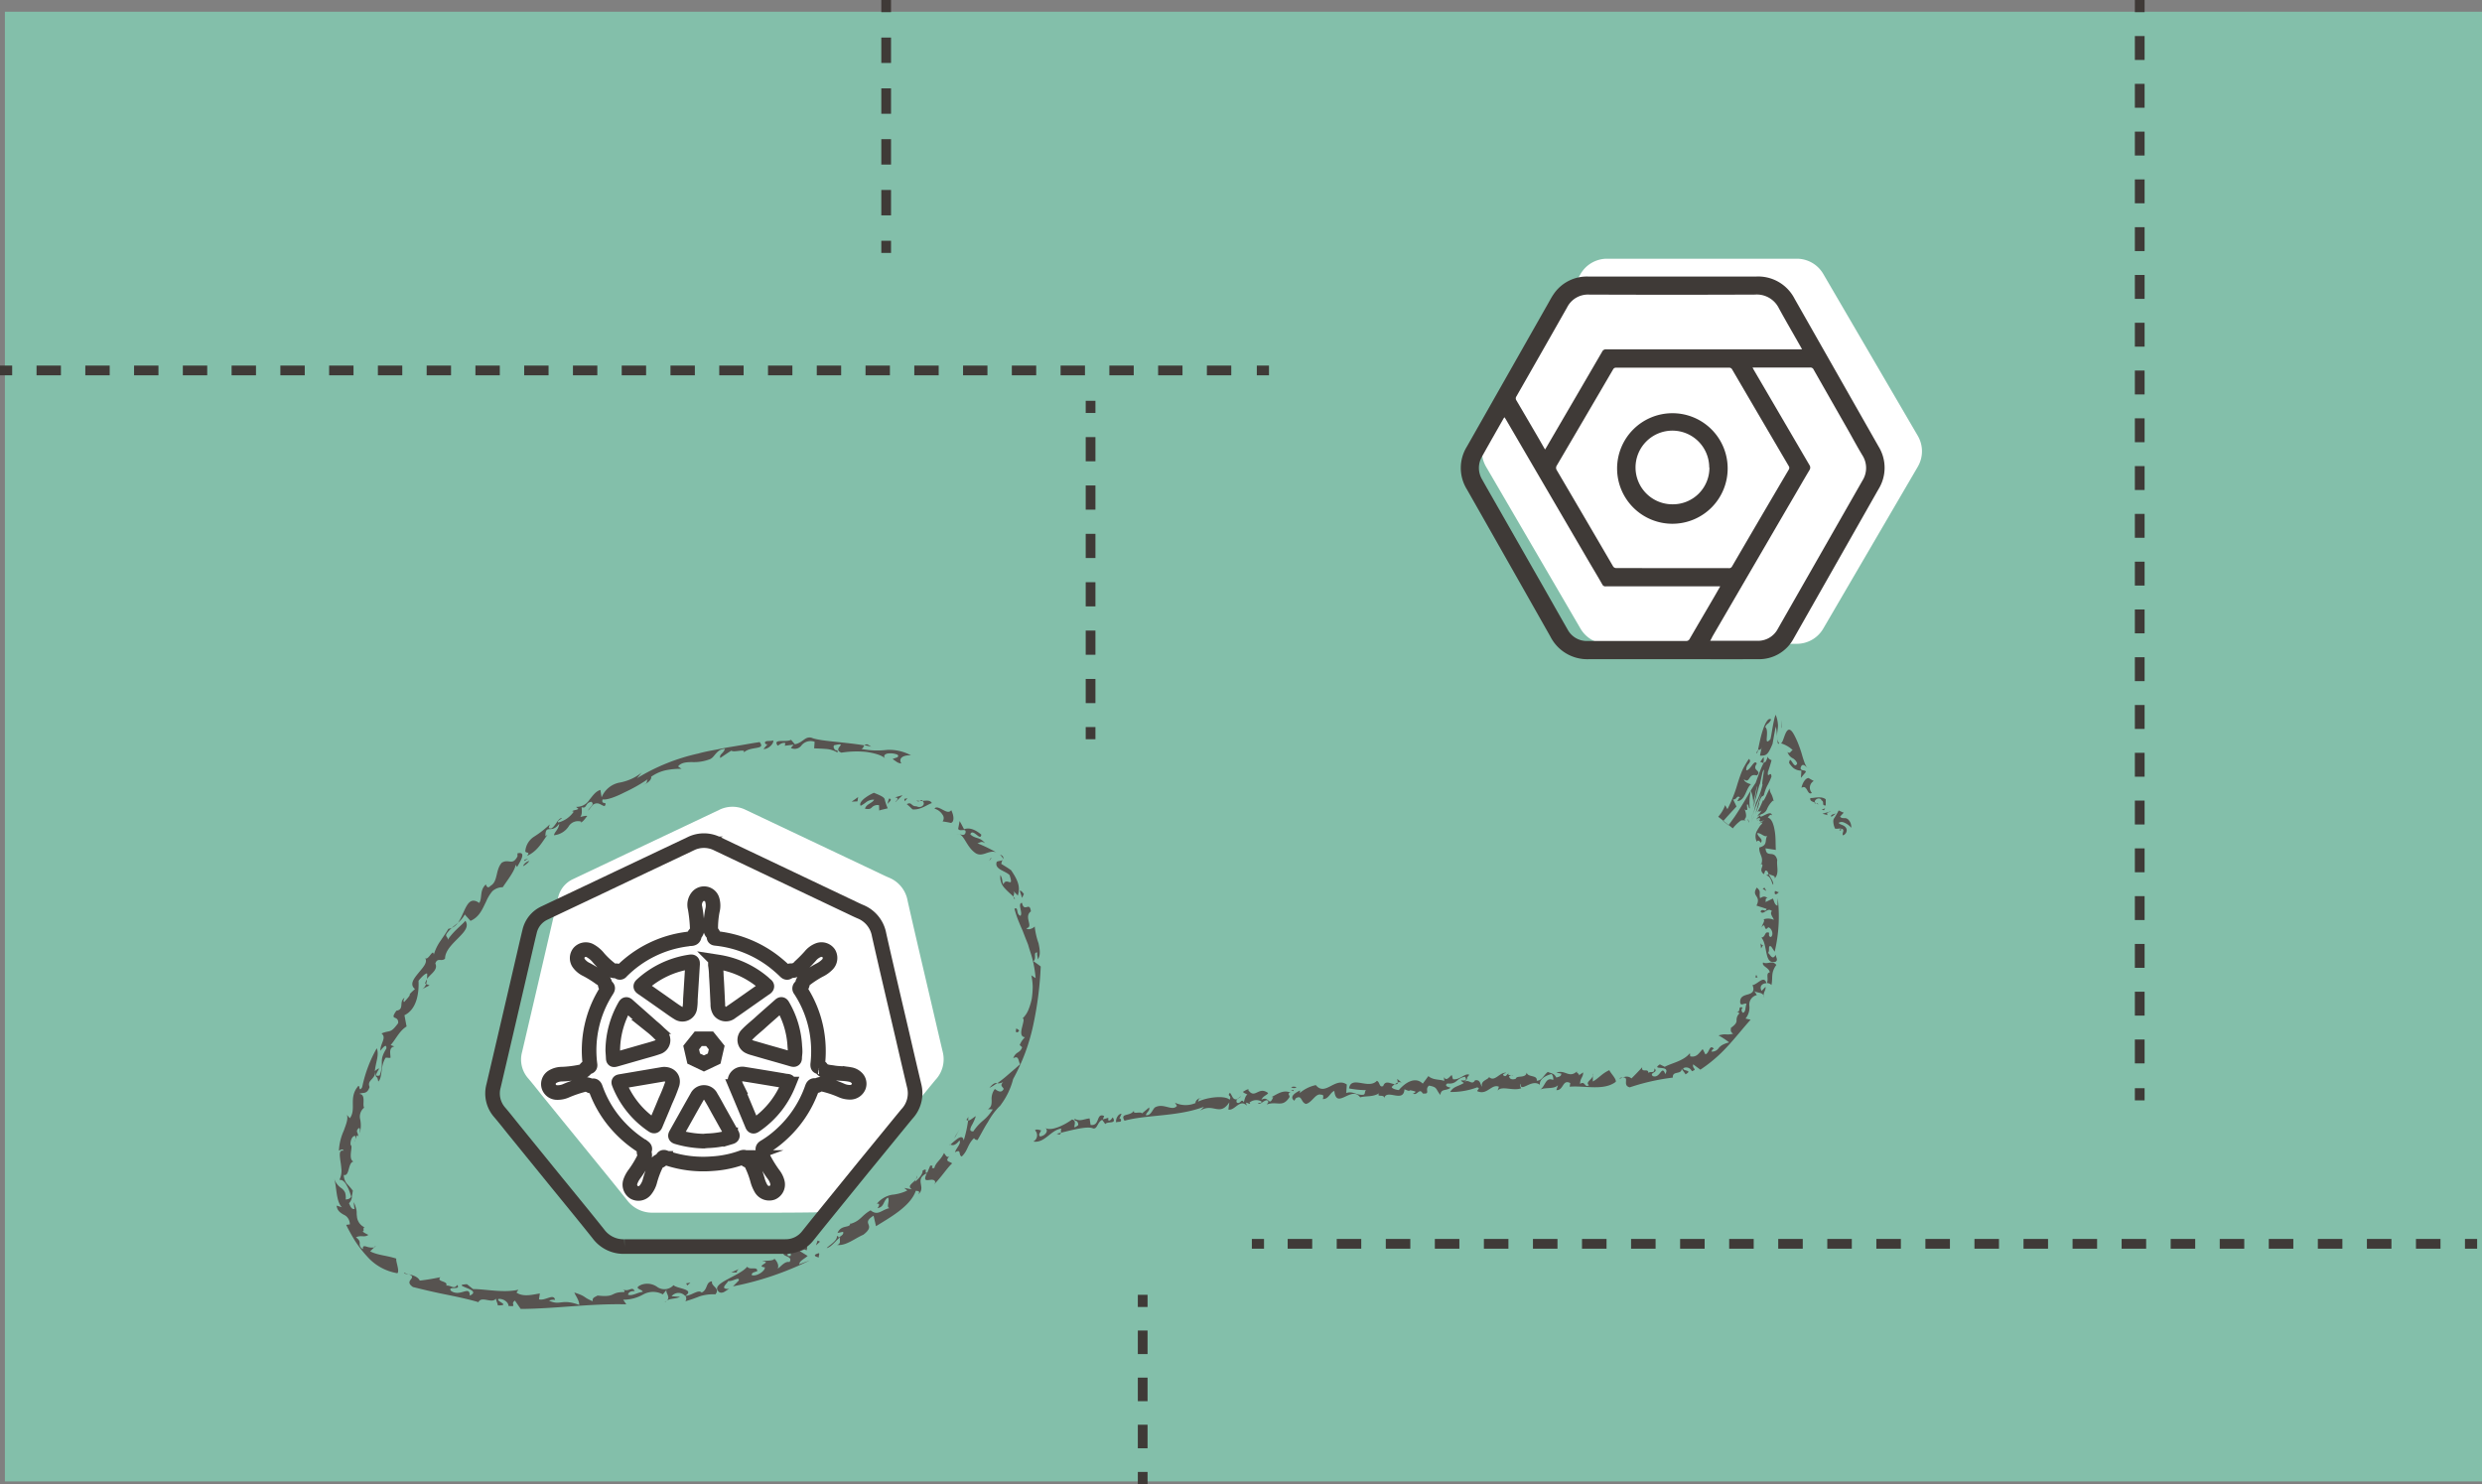 <svg xmlns="http://www.w3.org/2000/svg" viewBox="0 0 510 305"><rect x="0" y="0" width="510" height="305" fill="#808080" stroke="none"/><defs><style>.cls-1{fill:#86fed4;opacity:0.5;}.cls-11,.cls-2,.cls-3,.cls-4,.cls-5,.cls-6,.cls-7,.cls-8{fill:none;stroke:#3f3a37;stroke-miterlimit:10;}.cls-2,.cls-3,.cls-4,.cls-5,.cls-6,.cls-7,.cls-8{stroke-width:2px;}.cls-3{stroke-dasharray:5.01 5.01;}.cls-4{stroke-dasharray:4.97 4.97;}.cls-5{stroke-dasharray:4.91 4.91;}.cls-6{stroke-dasharray:5.22 5.22;}.cls-7{stroke-dasharray:4.84 4.84;}.cls-8{stroke-dasharray:5.04 5.04;}.cls-9{fill:#fff;}.cls-10{fill:#575350;}.cls-11{stroke-width:3px;}.cls-12{fill:#3f3a37;}</style></defs><title>Asset 12</title><g id="Layer_2" data-name="Layer 2"><g id="Layer_1-2" data-name="Layer 1"><rect class="cls-1" x="1" y="2.41" width="509" height="302.04"/><line class="cls-2" y1="76.13" x2="2.5" y2="76.13"/><line class="cls-3" x1="7.51" y1="76.13" x2="255.74" y2="76.13"/><line class="cls-2" x1="258.25" y1="76.13" x2="260.75" y2="76.13"/><line class="cls-2" x1="224.09" y1="82.37" x2="224.09" y2="84.87"/><line class="cls-4" x1="224.09" y1="89.83" x2="224.09" y2="146.94"/><line class="cls-2" x1="224.09" y1="149.42" x2="224.09" y2="151.92"/><line class="cls-2" x1="439.67" x2="439.67" y2="2.5"/><line class="cls-5" x1="439.67" y1="7.41" x2="439.67" y2="221.18"/><line class="cls-2" x1="439.67" y1="223.64" x2="439.67" y2="226.14"/><line class="cls-2" x1="182.09" x2="182.09" y2="2.5"/><line class="cls-6" x1="182.09" y1="7.72" x2="182.09" y2="46.87"/><line class="cls-2" x1="182.09" y1="49.48" x2="182.09" y2="51.98"/><line class="cls-2" x1="234.8" y1="266.1" x2="234.8" y2="268.6"/><line class="cls-7" x1="234.8" y1="273.44" x2="234.8" y2="300.08"/><line class="cls-2" x1="234.8" y1="302.5" x2="234.8" y2="305"/><line class="cls-2" x1="509" y1="255.62" x2="506.5" y2="255.62"/><line class="cls-8" x1="501.47" y1="255.62" x2="262.25" y2="255.62"/><line class="cls-2" x1="259.73" y1="255.62" x2="257.23" y2="255.62"/><path class="cls-9" d="M150.43,249.22c-5.41,0-10.82,0-16.23,0a6.47,6.47,0,0,1-5.39-2.62c-2.83-3.55-5.71-7.06-8.57-10.58s-5.93-7.29-8.89-10.93c-.92-1.15-1.83-2.31-2.78-3.43a5.85,5.85,0,0,1-1.29-5.47q3.19-13.61,6.34-27.22c.36-1.52.69-3,1.07-4.55a5.48,5.48,0,0,1,3.08-3.76l14.76-7,15.21-7.2a6.12,6.12,0,0,1,5.53,0L179.74,179c1,.46,1.94.95,2.94,1.37a6.29,6.29,0,0,1,3.82,4.77c1.55,6.87,3.17,13.72,4.77,20.58.82,3.51,1.62,7,2.46,10.53a6.19,6.19,0,0,1-1.55,5.72c-3,3.65-6,7.35-9,11l-9.32,11.46-2,2.51a5.76,5.76,0,0,1-4.63,2.22C161.62,249.24,156,249.22,150.43,249.22Z"/><path class="cls-9" d="M149.12,183.56a30.41,30.41,0,0,0-.43-3.89,2.62,2.62,0,0,1,.49-2.33,1.75,1.75,0,0,1,3,.53,4,4,0,0,1,.06,2.34,19.11,19.11,0,0,0-.33,3.69,1.07,1.07,0,0,0,.18.7,1.83,1.83,0,0,1,.49,1.06c0,.22.26.22.44.24a23.54,23.54,0,0,1,11.66,4.6,27.9,27.9,0,0,1,2.54,2.19c.23.23.41.29.67.06a.64.64,0,0,1,.49-.22,2.23,2.23,0,0,0,1.86-.86c.73-.68,1.44-1.37,2.11-2.12A3.86,3.86,0,0,1,174,188.3a1.84,1.84,0,0,1,2.14.67,1.91,1.91,0,0,1-.23,2.22,5.94,5.94,0,0,1-1.71,1.24,20.12,20.12,0,0,0-2.87,1.86,1.28,1.28,0,0,0-.62,1c0,.27-.2.41-.37.55a.39.39,0,0,0-.08.62,22.88,22.88,0,0,1,3.37,8.43,23.28,23.28,0,0,1,.22,6.92c0,.3,0,.44.32.49s.3.06.37.18c.57.89,1.54.86,2.42,1,1.17.21,2.37.14,3.54.37a2.44,2.44,0,0,1,1.27.61,1.7,1.7,0,0,1,.51,1.88,2,2,0,0,1-1.69,1.18,4.6,4.6,0,0,1-1.93-.42,21.5,21.5,0,0,0-3.5-1.18,1.64,1.64,0,0,0-1.3.15.54.54,0,0,1-.44.08c-.44-.13-.58.1-.71.47a23.14,23.14,0,0,1-6.45,9.65,20.23,20.23,0,0,1-3.29,2.45c-.33.2-.5.39-.3.77a.51.51,0,0,1,0,.4,1.88,1.88,0,0,0,.25,1.58,25.84,25.84,0,0,0,1.83,2.91,4.44,4.44,0,0,1,.81,1.59,1.85,1.85,0,0,1-1.08,2.19,2,2,0,0,1-2.28-.86,7.23,7.23,0,0,1-.72-1.78,20.46,20.46,0,0,0-1.21-3.22,1.37,1.37,0,0,0-.86-.79.59.59,0,0,1-.4-.35c-.13-.37-.35-.36-.68-.24a22,22,0,0,1-6.1,1.26,23.26,23.26,0,0,1-9.4-1.22,3.59,3.59,0,0,1-.35-.12c-.24-.11-.42-.07-.52.18a.91.91,0,0,1-.64.55,1.15,1.15,0,0,0-.62.59,18.92,18.92,0,0,0-1.3,3.43,4.82,4.82,0,0,1-1,2.05,1.79,1.79,0,0,1-3-1.83,5.29,5.29,0,0,1,.83-1.53,20.55,20.55,0,0,0,1.91-3.14,1.29,1.29,0,0,0,.12-1.1.73.73,0,0,1,.05-.66c.2-.34,0-.5-.25-.68a23.43,23.43,0,0,1-4.66-3.76,22.69,22.69,0,0,1-5.1-8.22c-.15-.41-.29-.7-.8-.51a.42.42,0,0,1-.36-.07,1.84,1.84,0,0,0-1.6-.12,23.64,23.64,0,0,0-3.2,1.09,4.21,4.21,0,0,1-2.15.42,1.8,1.8,0,0,1-1.58-1.35,1.77,1.77,0,0,1,.75-1.84,3.9,3.9,0,0,1,2.11-.58,23.86,23.86,0,0,0,3.76-.47,1.46,1.46,0,0,0,1-.62.86.86,0,0,1,.6-.38c.26-.06.33-.2.29-.47a22.83,22.83,0,0,1,3.45-15.29c.21-.32.3-.56-.09-.78a.47.47,0,0,1-.23-.38,1.88,1.88,0,0,0-1-1.34,22.16,22.16,0,0,0-2.82-1.76,4.28,4.28,0,0,1-1.6-1.29,1.83,1.83,0,0,1,.07-2.22,1.86,1.86,0,0,1,2.17-.41A5.92,5.92,0,0,1,129,190a16.66,16.66,0,0,0,2.46,2.29,1.24,1.24,0,0,0,1,.29c.27-.06.44.1.62.23a.34.34,0,0,0,.52-.05A23.05,23.05,0,0,1,147.08,186a5.21,5.21,0,0,1,.55-.08c.47,0,.91,0,.89-.69a.33.33,0,0,1,.09-.21A1.75,1.75,0,0,0,149.12,183.56Z"/><path class="cls-9" d="M156.9,215.27a1.55,1.55,0,0,1,1.77-1.5c2.59.41,5.18.84,7.77,1.27a11.62,11.62,0,0,0,1.18.2c.49,0,.45.24.31.58a19.38,19.38,0,0,1-2.51,4.43,18.86,18.86,0,0,1-4.39,4.11c-.28.19-.41.21-.56-.15-1.08-2.63-2.19-5.25-3.29-7.88A2.78,2.78,0,0,1,156.9,215.27Z"/><path class="cls-9" d="M148.17,191.22c-.15,2.44-.3,4.83-.44,7.22a11.9,11.9,0,0,1-.12,1.69,1.53,1.53,0,0,1-2.39,1.09c-.87-.52-1.68-1.14-2.51-1.72-1.63-1.14-3.25-2.28-4.89-3.41-.32-.23-.41-.35-.06-.67a18.73,18.73,0,0,1,10-4.71C148.3,190.63,148.14,191,148.17,191.22Z"/><path class="cls-9" d="M131.78,209a18.9,18.9,0,0,1,2.5-9.24c.17-.29.29-.33.55-.1,1.67,1.48,3.35,2.95,5,4.43a16,16,0,0,1,1.86,1.72,1.49,1.49,0,0,1-.68,2.48c-1,.36-2,.61-3,.9l-5.6,1.61c-.5.14-.53.11-.55-.39S131.8,209.33,131.78,209Z"/><path class="cls-9" d="M169.24,209.17c0,.41-.09.83-.09,1.24s-.11.44-.46.34c-1.74-.51-3.47-1-5.21-1.49l-3-.87a5,5,0,0,1-.65-.23,1.5,1.5,0,0,1-.5-2.45c.79-.86,1.72-1.57,2.59-2.36,1.38-1.25,2.79-2.46,4.17-3.7.27-.25.4-.28.6.07a18.35,18.35,0,0,1,2.49,8.4A9.3,9.3,0,0,1,169.24,209.17Z"/><path class="cls-9" d="M150.47,227.56a20.71,20.71,0,0,1-5.52-.87c-.35-.11-.35-.24-.19-.51,1.45-2.58,2.88-5.17,4.34-7.74a1.57,1.57,0,0,1,2.86.08c.52.84,1,1.73,1.47,2.6.94,1.67,1.86,3.34,2.82,5,.21.36.12.5-.26.6a18.75,18.75,0,0,1-4.64.76A8.47,8.47,0,0,0,150.47,227.56Z"/><path class="cls-9" d="M142.3,213.81c1.3,0,2,.87,1.7,2a37.33,37.33,0,0,1-1.42,3.54c-.65,1.6-1.34,3.18-2,4.78-.15.37-.28.42-.62.19a18.51,18.51,0,0,1-6.82-8.43c-.2-.51-.19-.51.35-.6l8.44-1.43A2.2,2.2,0,0,1,142.3,213.81Z"/><path class="cls-9" d="M152.82,191.35c0-.67,0-.7.56-.61a19,19,0,0,1,9.16,4.13c.23.19.44.43.68.61s.24.36,0,.55l-3.93,2.75c-1.07.75-2.13,1.52-3.22,2.25a1.65,1.65,0,0,1-2.39-.21,2.54,2.54,0,0,1-.36-1.44c-.11-1.92-.16-3.84-.31-5.76A14.26,14.26,0,0,0,152.82,191.35Z"/><polygon class="cls-9" points="149.34 206.52 147.88 208.33 148.4 210.59 150.51 211.59 152.62 210.59 153.14 208.33 151.68 206.52 149.34 206.52"/><polygon class="cls-10" points="175 164.75 176.19 164.69 176.33 163.8 175 164.75"/><path class="cls-10" d="M180.66,166.57c.57-.19,1.16-.3,1.75-.45a10.62,10.62,0,0,1-.64-1.92c-.17-.33-.53-.61-2.21-1.27a9.55,9.55,0,0,0-2,1.2c-.6.52-1,1.06-.71,1.47a7.57,7.57,0,0,0,1.19-.79,2.54,2.54,0,0,1,1.58-.47c-.38.75-1.57.84-1.89,1.86.9.16,1.13,0,1.39-.24a1.58,1.58,0,0,1,1.5-.48Z"/><path class="cls-10" d="M182.72,164.09a2.76,2.76,0,0,0-.31,1.16C182.57,164.83,183.52,164.34,182.72,164.09Z"/><path class="cls-10" d="M183.91,163.86c1.23.16-.06.87.07,1,.47-.48,1-1,1.49-1.44Z"/><path class="cls-10" d="M189,164.6a3.85,3.85,0,0,0,.59,0C189.45,164.31,189.23,164.47,189,164.6Z"/><path class="cls-10" d="M191.48,165.05c-.34-.63-1-.53-1.9-.46a.54.54,0,0,1,.06.11c.58.59-.33,1.51-1.32,1-1.16.06-.9-1-2-.44.41.33.81.71,1.19,1.08C189.24,166.49,190.63,165.27,191.48,165.05Z"/><path class="cls-10" d="M189,164.6a3.91,3.91,0,0,1-.67-.07A.51.51,0,0,0,189,164.6Z"/><polygon class="cls-10" points="186.47 164.04 185.81 164.19 185.91 164.67 186.47 164.04"/><path class="cls-10" d="M195.46,166.5c-.45.62-1.09.26-1.76-.09s-1.34-.73-1.68-.22a2.86,2.86,0,0,1,1.66,1.26,1.11,1.11,0,0,1,0,1.36c.58.08,1.15.18,1.72.31C196.15,168.88,196,167.56,195.46,166.5Z"/><path class="cls-10" d="M196.61,171.43a.73.73,0,0,1,.46,0A.55.55,0,0,0,196.61,171.43Z"/><path class="cls-10" d="M204.72,175.18a29.51,29.51,0,0,0-3.89-1.88c.6-.11.8-.55,1.6,0-1.19-1.41-2-.82-3.05-1.84.24-.69.78-.3,1.26.07s.89.78,1,0c-.82-.7-2.2-1.63-3.55-1.11-.29-.56-.58-1.14-.91-1.68-.09.53-.19,1.06-.3,1.58.29.72,1.78-.28,1.51.84-.22.66-.81.37-1.27.27,1,.32,1.54,2.51,3.07,3.7C201.76,176.48,203.15,174.5,204.72,175.18Z"/><polygon class="cls-10" points="203.55 176.38 203.24 176.95 203.75 176.3 203.55 176.38"/><path class="cls-10" d="M207.75,178.83c-.65-.46-1.33-.88-2-1.28a1.86,1.86,0,0,1,.28-.84c-.23.28-1,.18-1.23.43-.52,1.55,1.83,1.81,2.65,2.71.95,2.93-.7.25-1.26,1.9-.38-.71-.08-.92-.62-1.92a3.22,3.22,0,0,0,.88,2.71c.61.71,1.38,1.29,1.78,1.74,0-.36.35-.62,0-1.15l.92.92C209.6,182.46,209.42,181.24,207.75,178.83Z"/><path class="cls-10" d="M205.48,175.64c.6.56.68.89.57,1.05C206.22,176.31,206.28,175.9,205.48,175.64Z"/><path class="cls-10" d="M208.53,184.84c0-.15-.08-.34-.29-.56A.91.91,0,0,0,208.53,184.84Z"/><path class="cls-10" d="M209.54,183.08c.17.48.33,1,.48,1.45l.37-.81C210.23,183.56,209.83,182.9,209.54,183.08Z"/><path class="cls-10" d="M195.33,235.21c.49.3,1.08.09,1.81-.83.45.61-.71,1.61-.91,2.43,1.44-.79.61.63,1.4.86,1.3-1.24,1.14-2.47,2.52-3.77a.74.74,0,0,0,.72.38c.61-1,1.3-2.43,2.14-3.71a14.52,14.52,0,0,1,2.5-3.34,14.92,14.92,0,0,0,2.67-5.48,40.19,40.19,0,0,0,4.11-11,71.58,71.58,0,0,0,1.56-12.13c-.5-.38-1-.74-1.51-1.09.35-.22.34-.7.33-1.11s0-.73.48-.66c-.13.46.08.87.11,1.41.62-.93.39-2.11.14-3.31a15.11,15.11,0,0,1-.79-3.47c-.19.3-1.34.9-1.71.36,1.59-.23-.62-2.33.93-3.45-.26-2.16-1.37.37-1.83-1.76-1,.13.24,2.1-.32,2.67-1-.37-.32-1.89-1.23-1.46a19.91,19.91,0,0,0,.94,2.79c.21.52.44,1.07.7,1.63l.7,1.81c.13.31.25.62.38.94s.21.65.31,1c.21.66.45,1.34.62,2a23.93,23.93,0,0,1,.7,4.1l-.88-.58a12.69,12.69,0,0,1,.28,2.28,18.18,18.18,0,0,1-.19,2.53,13.45,13.45,0,0,1-.72,2.35,5.29,5.29,0,0,1-1.21,1.74c.46-.15.18.79-.06,1.75s-.38,2,.6,2.07a4.55,4.55,0,0,0-1.09,1.61l.5.46c-.49,1.32-1.27.78-1.83,2.25,1.18-.64,1,.51,1.41,1.23-.77.69-1.6,1.41-2.4,2.09a26.23,26.23,0,0,1-2.3,1.83,2,2,0,0,0,1.22-.27c-.8.82,0,1,.1,1.44-.49,1-1.36.31-1.81,0a3.33,3.33,0,0,0-.66,2.3c0,.75,0,1.44-.77,1.84l1,.06a9.62,9.62,0,0,1-1.92,2.23,10.52,10.52,0,0,0-2.08,2.29c-.81,0-.67-.47-.38-1.13a10.42,10.42,0,0,0,.91-2c-.47.2-1.11.9-1.59.89a25.19,25.19,0,0,1-.91,4.11c-.14-.89-.64-.77-1.22-.41A14,14,0,0,0,195.33,235.21Z"/><path class="cls-10" d="M198.94,230.27a4.3,4.3,0,0,0,0-.78,1.21,1.21,0,0,1-.37.62A.43.43,0,0,0,198.94,230.27Z"/><path class="cls-10" d="M195.33,235.21s-.09,0-.13-.06C195.1,235.37,195.18,235.34,195.33,235.21Z"/><path class="cls-10" d="M205.73,227c-.07,0-.14.15-.22.21s-.14.2-.23.3Z"/><path class="cls-10" d="M203.31,223.57a11,11,0,0,0,1.6-1C204.48,222.56,204.15,222.55,203.31,223.57Z"/><path class="cls-10" d="M209.39,211.92c0-.43-.35-.27-.53-.62C208.59,212.08,208.78,212.44,209.39,211.92Z"/><path class="cls-10" d="M197.23,232c-.3.47-.58,1-.9,1.42l-.26.59C196.49,233.31,196.86,232.62,197.23,232Z"/><path class="cls-10" d="M172,255.85c1.84.23,3.63-1.34,5.4-2.1,2.83-2.16-.69-2.16,2.1-3.91L180,252c2.81-1.76,7.08-4.07,8.18-7.28.35.06,1,0,.51.72,1.73-1.4-.94-3.07,1.75-4.32-1.28,2.71,1.49.41,1.75,1.87l-.24.39c1.37-1.32,2.76-3.48,3.69-4.28-.34-.42-1.67-.3-.55-1.46-.55.37-.78-.25-1.11-.68-.78,1.59-1.71,1.91-2,3.1-1.16.08.32-.58-.84-.5l-.58,1.38c-.87.48.33-1.18-1-.34.13.42-.56,1.55-1.56,2.24l.13-.41c-.56.79-1.82,1.26-.76,2l-1.56-.29.62.53a9.34,9.34,0,0,1-3.16.87,5.23,5.23,0,0,0-3.11,1.87c.79-.21.42.53.15.89,1.44-.27,1.09-1.41,2.11-2.19.61.56-.74,2.55.85,2.1-2,.13-2.72,1.88-4.38.53-1.83,1-2.05,2.18-4.14,2.77l-.08-.29c.28,1.36-1.78.26-2.58,2.17l1.14-.24c.19.5-.28.77-.93,1.2,0-.23,0-.23-.35-.35.23,1-1.91,2.12-2.07,2.51,1-.29,1.81-1.5,2.75-2.26C172.41,254.91,172.93,255.57,172,255.85Z"/><path class="cls-10" d="M188.44,241.6l-.23.78A1.12,1.12,0,0,0,188.44,241.6Z"/><path class="cls-10" d="M162.48,258.09c-1.32.29.05-.88-1.26-.84-1.05,1.09,1.94.73,1,2.12-1-.26-1.9,1.12-2.42,1.33.39-.74-.37-1.81-.68-2-.36.52-1.67.28-2.51.52,2.3.08-1.58,1,.55,1.23.1.75-1.7,1.94-2.68,1.61-.1-.54.58-.62,1.1-.81.13-1.1-1.48-.13-2.05-.93-1.53,2-8.05,3.52-5.67,5.28.82.27,1.28-.42,2-.72-2.23.13-.32-1.17-.25-1.61,1,.12,2.33-1,2.2-.11l-1.2,1.2A62.6,62.6,0,0,0,166.44,259c-.73.29-1.47.55-2.21.83,0-.68,1.05-1.11,1.73-1.72l-1.62-1c.66-.13,1.16-.59,1.32-.07.5-.91,0-1.12-.64-1.41,1.47-.92,2-.48,2.77-1.91-3.08,0-1.78,1.93-5.21,2.1Z"/><path class="cls-10" d="M168,254.94l-.33,1c.28-.26.56-.5.82-.77Z"/><path class="cls-10" d="M168.29,258.42c-.16-.29.17-.6,0-.89C167,257.87,167.29,258.23,168.29,258.42Z"/><path class="cls-10" d="M151.85,260.79c-.52.25-1.06.47-1.59.71h1.16C151.31,261.17,151.67,260.93,151.85,260.79Z"/><path class="cls-10" d="M140.82,267.43a28.27,28.27,0,0,0,2.89-1A9.15,9.15,0,0,1,147,266c1.09-1.28-1-1.66-.68-2.67-1.36.1-.82,1.71-2.15,2.31-.69-.73-2,.63-3.36.67A.91.91,0,0,1,140.82,267.43Z"/><path class="cls-10" d="M132.05,265.49c-1.09.13-2.12.92-3,.59.07-.55.69-.8,1.37-.73-.56-1.16-1.19.3-2.45-.39.12.12.56.29.26.58-2.95,0-1.58,1.14-5.45.71-.54.35-1.09.37-1,1.17-2.22-.95-1.13-.93-3.75-1.79.1.47,1,1.54,1,2.55-3.75-1.37-3.83.23-6.2-.88a2.06,2.06,0,0,1,1.23-.15c-.28-1.43-2,.24-3.31-.12l.18-1.2c-1.2.15-3.35.83-4.8-.19l.39-.58c-3.14.69-6.69-.14-9.32-.14l-1.25-1c-1.84.1-1,.38,0,.79s2,.91.58,1.56c0-2.25-2,.4-3.88-1-.75-1.07,2.15,0,1.31-1.21-.69,1-1.14.09-2.27.14.49-1-2.16-.73-1.19-1.72-1.38.29-2.79.53-4.24.7-.37-.79-1.43-1.11-2.24-1.31,1.92.84-1.21,1.24.84,2.63,1.76.44,4.06,1,6.45,1.48s4.89,1,7,1.63c.68-1.37,2.77.41,3.6-.73.05.48.33.92.38,1.4,2.82,0-.57-.88.17-1.34,1.23-.06,2.12.92,2,1.44,2,.24.26-.38,1.35-1.09l1.18,1.71c3.16,0,6.82-.27,10.55-.54s7.56-.5,11.15-.4l-.63-.95a8.39,8.39,0,0,0,4.14-1.1,4.18,4.18,0,0,1,4,0l.82-1c-.44.57.79,1.42.07,2.23.81-.46,1.8-.26,2.64-.73L138,266.4a1.81,1.81,0,0,1,2.78-.07c2.16-1.43-1.74-1.47-2.38-2.22a2.54,2.54,0,0,1-3.3.41,3.52,3.52,0,0,0-3.3-.49C129.9,264.86,132.1,264.94,132.05,265.49Z"/><path class="cls-10" d="M136.56,267.66a2.19,2.19,0,0,0,.45-.34A1.57,1.57,0,0,0,136.56,267.66Z"/><path class="cls-10" d="M84,261.94c-.22-.1-.5-.2-.86-.34C82.73,261.68,83.25,261.77,84,261.94Z"/><path class="cls-10" d="M140.77,266.34h0l0,0Z"/><polygon class="cls-10" points="141.87 263.6 140.99 263.75 141.23 264.17 141.87 263.6"/><path class="cls-10" d="M77.21,256l-.38.37A.58.58,0,0,0,77.21,256Z"/><path class="cls-10" d="M73,234.14c0,.17-.11.34-.16.51A.79.79,0,0,0,73,234.14Z"/><path class="cls-10" d="M103.31,182.34c.91-1.43,2.34-3.13,2.67-4.62l.26.48c.44-.82,2.16-3.32.09-2.83l0,.64c-1.08,2-1.74.39-3.23,1.29-1.36,1.56-.72,3.86-2.33,4.76-.5.6-.8.14-.93-.3-1.35,1.21-.69,2.79-1.37,3.81-1.67-1.18-2.38.07-3.1,1.62s-1.39,3.45-3.24,3.69c-.41.75-1,1.54-1.56,2.4a9.25,9.25,0,0,0-1.43,2.92c-.17-1.51-1.22,1.6-1.88.57.78.91-.31,2-1.28,3.19s-1.88,2.35-.71,3.3c-2.22,2,.1.19-2.23,2.67-.28-.17,0-.65.07-.87-1.21.82.06,2.39-1.66,2.65-1.54,2.19.46.78.37,2.55-1.64,2.24-1.62,1.36-3.43,2.13,1.12.89-.25,2-.24,3.56.22-.27,1.35-1.8,1.24-.46-1.69,2.72-.35,2.7-1.37,5.52-2.06.65,1.3-2.68-1-.89.22-2,.92-3.27.4-4.69a27.4,27.4,0,0,0-3,8c-.83,1.33-.34-1-1,0-1.76,2.32-.18,4.54-1.53,6.38l-.61-.7c.31.83-.19,2-.64,3.26a11.29,11.29,0,0,0-1,4.12c.45-.26.77-.41,1,0-1-.21-.86.75-.71,2a19.71,19.71,0,0,1,.24,2,4.35,4.35,0,0,1-.43,2c.64-.1,1.14.44,1.51,1.16a8.48,8.48,0,0,1,.89,2.27c-.24.54-.78.54-1.11.59a3.45,3.45,0,0,0-.12-1.41,2.36,2.36,0,0,0-.68-.86,3.84,3.84,0,0,1-1.56-2c.54,1.69.34,4.63,1.59,5.87l-1.1-.34a2.86,2.86,0,0,0,.22.76,2.46,2.46,0,0,0,.4.52,4.25,4.25,0,0,0,.92.62,2,2,0,0,1,.77.64,2.25,2.25,0,0,1,.42,1.32l-.76.09A38.41,38.41,0,0,0,73,255.09a24.92,24.92,0,0,0,2.46,3.15,10.57,10.57,0,0,0,6.18,3.42c.56-.39-.4-2.56-.2-3-2.08-.68-3.72-.66-5.38-1.49l.82-.81a3.26,3.26,0,0,1-1.57-.17c-.49-.14-.85-.16-.7.52a1.08,1.08,0,0,1-.69-1.16c0-.4-.06-.74-.77-1.26,1.05-.54,1.73.11,2.54-.51l-.65-.33-.6-.39c.61.09-.07-.88.54-.8a2.68,2.68,0,0,1-1.64-2.34c-.09-.42,0-.89-.12-1.35a6.39,6.39,0,0,0-.53-1.51,8,8,0,0,0,.17,1.38c-.63.19-.88-.59-1.15-1.16a2.24,2.24,0,0,0,.59-1.13c0-.18,0-.37.06-.61s.08-.51.15-.83a15.6,15.6,0,0,0-1.19-1.39,2.93,2.93,0,0,1-.68-1.86c1.23.37.84-2.6,2-2.75-.6-.24-.6-1-.54-1.76s.28-1.47-.06-1.66c-.1-.9.38-2,1-1.82a5.06,5.06,0,0,1,0,.67l.27-.8c.12.11.23.11.23.21.23-.7-.68-1,.22-1.74.32.11.15.61.17,1.06A6,6,0,0,0,74,230a2.38,2.38,0,0,1,.83-2.37c-.44-.53.44-2.76-1-2.81.68-.43,1.57.24,2.12-1.44-.63-1.4,1.22-1.59,1.13-3.11.3,2.12.29.16.65,2,.92-.85.36-3.12,1.51-4.89.33-.07.63.09,1,0,0-.86-.4-2.09.79-2.32l-.76-.29c1-1.07,1.78-2.92,3.28-3.82-.16-.77-.29-1.53-.44-2.31,2.6-1.25,3-4.71,2.89-7.08.55-.71,1.5-1.67,1.78-1.47,0,.23,0,.65-.05,1.1.75-1.06,2.35-1.86,1.72-3.18.44-1.31,1.28-.29,2-1,0-1.61,1.5-3,2.73-4.25s2.25-2.34,1.45-3.53c-.68.85-2.46,2.13-3.62,3.9.06-.65-.63-.62-.2-1.29,1.23-1.75,2.67-2,3.69-3.9l1.18,1.31c1.84-.79,2.47-2.48,3.22-4a8.26,8.26,0,0,1,1.25-2.07A3.1,3.1,0,0,1,103.31,182.34Z"/><path class="cls-10" d="M86.7,203.3l1.56-.8-.71-.27A1.79,1.79,0,0,1,86.7,203.3Z"/><path class="cls-10" d="M87.55,202.23a4.9,4.9,0,0,0,.19-.94,1.78,1.78,0,0,0-.38.87Z"/><path class="cls-10" d="M107.5,178a3.44,3.44,0,0,0,1.27-1.06C108.3,177,107.58,177.55,107.5,178Z"/><polygon class="cls-10" points="108.51 176.43 107.74 176.71 107.79 176.94 108.51 176.43"/><path class="cls-10" d="M148,155.77c.76-.5,1.51-1.05,2.29-1.5.52.47,3.25-.57,2.46.48,1.32-1.53,4.73-.51,3.34-2.24-1.86.27-3.87.66-6,1-1.06.16-2.14.41-3.24.61s-2.23.42-3.33.73a41.17,41.17,0,0,0-12.62,5.08c.33-.4.65-.82,1-1.19a10.16,10.16,0,0,1-4.74,2.12,5,5,0,0,0-3.54,3l-.25-1.52c-1,.28-1.62,1.26-2.29,2.07a3.09,3.09,0,0,1-2.72,1.41l.49.41c-.48.3-.81.19-1.3.48l.34.11a5.59,5.59,0,0,1-3.16,2.21c-.35-.33.45-.55.75-.92-.82,0-1.2,1.48-2.13,2.12-1,.18-.38-.55-.4-.79a20,20,0,0,1-3.22,2.51,3.93,3.93,0,0,0-1.79,3c.08.46,1.14,0,.34.95,2.1-.93,3-2.65,4.23-4.38l-.44.35c0-2.72,1.27-.34,2.84-2.6-.06,1.11-1,1.74-1.08,2.38a4.08,4.08,0,0,0,3-1.79,2.24,2.24,0,0,1,2.6-1l-.14.17c.47-.05.92-.8,1.38-1.33-.32-.12-1,.12-1.43.18.46-.53.28-1.52.27-2,1.14.41.66-.91,2-1.1.81.55-.5,1.19-.66,1.82l1-1.23c1.15-.71,1.61.19,2.4.29.68-1.14-.79-.1-.43-1.37.89.14,2.67-.5,4.51-1.45a32.61,32.61,0,0,0,5.08-2.92c-.9.47,0,1-1.18,1.3.47,0,1.78-.94,1.56-1.58a8.3,8.3,0,0,1,3-1.34,15.1,15.1,0,0,1,3.26-.3l-.72-.49c.6-.78,1.64-.88,2.84-.89a9.24,9.24,0,0,0,3.85-.65h-.06c.86-.31,1.31-2.07,3-2.07C148.65,154.88,147.75,155,148,155.77Z"/><path class="cls-10" d="M157.73,152.93l-.86,1c1,.12,2.23-1.18,2-1.77-.69.26-1.63-.08-1.71.47C157.26,152.76,157.27,153.09,157.73,152.93Z"/><path class="cls-10" d="M177,153.92c.42-.15.39-.51.61-.74-4.14-.69-9.24-.86-10.86-1.57-1.39-.32-1.7,1-3.42,1.35l-.79-.93c-.93.62-3.84-.33-2.76,1.19.11.13.79-.75,1.6-.5l-.12.54,1.83-.23-.58.68a1.73,1.73,0,0,0,2.2-.55,2.4,2.4,0,0,1,2.68-.71l-.1,1.34c1,.05,1.79.07,2.53.14a5.09,5.09,0,0,1,2.27.73s.11-.67-.28-.44c-.32-.1-.7-.69-.42-1.06,3.25-.72-.58.74,1.51,1.52a19.76,19.76,0,0,1,5.12-.15c1.78.26,3.37.73,3.93,1.43-.5-.54-.24-.91.33-1.08a3.93,3.93,0,0,1,2.15.22c.52.66-.7.61-1,.92.62.35,1,.85,1.77.87-.61-1,.25-1.75,2-1.65a9.29,9.29,0,0,0-5-1.12A17.16,17.16,0,0,1,177,153.92Z"/><path class="cls-10" d="M178.3,153a.71.71,0,0,0-.67.16c.48.08,1,.2,1.41.31Z"/><path class="cls-10" d="M378.1,170.7l0,0c-.06-.05-.08-.11-.16-.13s0,0,0,0l.07-.06c0,.07.13.16.23.21a1.53,1.53,0,0,0,.07-.41.74.74,0,0,0,0-.21c0-.05,0-.05,0,0v.05a1,1,0,0,1,0-.17.15.15,0,0,1,0,.07l-.07.12c0,.19-.26.46-.3.44h0l.11.08C378.15,170.78,378.1,170.72,378.1,170.7Z"/><path class="cls-10" d="M378.86,167a1.63,1.63,0,0,1-.48-.18l-.57-.27a14.92,14.92,0,0,1-1,1.72,1.2,1.2,0,0,0-.1.62,3.7,3.7,0,0,0,.36,1.41,5,5,0,0,0,.67,0,1.78,1.78,0,0,1,.65,0,.79.79,0,0,1,.33.19.57.57,0,0,1,0,.45c-.06.3-.19.55,0,.74a1.25,1.25,0,0,0,.52-.41,1,1,0,0,0,.21-.79.89.89,0,0,0-.23-.47,1.37,1.37,0,0,0-.32-.28c-.46-.28-.86-.29-1.1-.62a1.14,1.14,0,0,1,1.06-.09,3.86,3.86,0,0,1,1.54,1.1,2.36,2.36,0,0,0-.24-1.16,1.83,1.83,0,0,0-.42-.56,1,1,0,0,0-.64-.27c-.34,0-.78.05-1-.32Z"/><path class="cls-10" d="M376.29,167.87a3.77,3.77,0,0,0,.93-.73C376.86,167.38,376.07,167.34,376.29,167.87Z"/><path class="cls-10" d="M375.55,167.52c-.53-.61.61-.63.64-.78-.58.18-1.14.33-1.72.49Z"/><path class="cls-10" d="M373.24,165.09l-.36-.18C372.78,165.17,373,165.11,373.24,165.09Z"/><path class="cls-10" d="M372,164c-.17.59.34.71.89.92a1,1,0,0,1,0-.11c0-.63,1.12-1.06,1.4-.33.7.37-.11,1.08.86,1.05v-1.26C374.26,163.52,372.64,164.07,372,164Z"/><path class="cls-10" d="M373.24,165.09a1.43,1.43,0,0,1,.35.27C373.59,165.09,373.42,165.07,373.24,165.09Z"/><polygon class="cls-10" points="374.32 166.39 374.78 166.52 375.03 166.12 374.32 166.39"/><path class="cls-10" d="M370.17,161.91c1.27-.77,1.1,1.64,2.14,1.05a1.59,1.59,0,0,1,.38-2.46c-.36-.19-.72-.4-1.07-.61C370.94,159.92,370.33,161,370.17,161.91Z"/><path class="cls-10" d="M371.85,157.84a.62.62,0,0,1-.37-.07A.46.46,0,0,0,371.85,157.84Z"/><path class="cls-10" d="M365.93,152.76a6,6,0,0,1,2.43,1.39c-.43.21-.58.92-1.07.37a2.1,2.1,0,0,0,1,1.27,2,2,0,0,1,1,1.11c-.36.75-.68.25-1-.21s-.52-.9-.67.1a5.13,5.13,0,0,0,.9,1.06,2.65,2.65,0,0,0,1.62.52c0,.57-.07,1-.09,1.49l1-1.19c.05-.31-.31-.3-.62-.37s-.61-.26-.33-.8c.18-.32.39-.35.62-.24a2,2,0,0,1,.36.25c.11.09.25.25.31.26a1.18,1.18,0,0,1-.29-.38,6.18,6.18,0,0,1-.27-.57c-.16-.44-.34-.95-.52-1.59s-.41-1.35-.69-2.07a17,17,0,0,0-1-2.21c-.82-1.48-1.32-1.08-1.71-.25S366.3,152.66,365.93,152.76Z"/><polygon class="cls-10" points="366.13 149.38 366.07 147.91 366.06 149.7 366.13 149.38"/><path class="cls-10" d="M364.23,152.84l.31-1.76.18-.93a5.63,5.63,0,0,1,.2-.83h0a17.5,17.5,0,0,1,.21,2.08c0-.86.23-1.69.21-2.39a6.48,6.48,0,0,0-.47-2.1l-.08.12c0,.07-.05.17-.08.26a6.39,6.39,0,0,0-.16.63c-.11.46-.21,1-.3,1.49-.18,1-.32,2-.47,2.52-.71.74-.8.5-.75-.23s.2-1.88-.32-2.3c.49-.95.6-.4,1.23-1.53-.62-.52-1.31.88-1.78,2.36s-.74,3.08-.94,3.92c.26-.22.52.22.77-.58l-.35,1.72C362.85,155.33,363.27,155.24,364.23,152.84Z"/><path class="cls-10" d="M365.57,152.73a2.08,2.08,0,0,1-.41-1.27C365.24,152.46,365.29,153.18,365.57,152.73Z"/><path class="cls-10" d="M360.92,154.85c.12,0,.22-.31.32-.71A1.27,1.27,0,0,0,360.92,154.85Z"/><path class="cls-10" d="M362.38,155.58l-.69,1a3.22,3.22,0,0,1,.61.24A2.33,2.33,0,0,0,362.38,155.58Z"/><path class="cls-10" d="M360.77,167.08c.54-1.27.8-2.09.69-2.17.71-1.86.58-.92,1-1.55a8.34,8.34,0,0,1,.67-1.88,14.05,14.05,0,0,0,.86-1.84c0-.69-.2-.6-.41-.46s-.4.29-.31-.53c.2-.56.51-1.52.75-2.43a1.26,1.26,0,0,1-.64-.41,1,1,0,0,1-.1-.25c0-.14-.07.07-.11.18l-.14.33c-.17.39-.3.61-.38.62s-.06,0-.07-.11c-.39.33-1.12,2.37-1.83,4.3-.73,1.08-1.63,2.64-2.51,4.12-.45.74-.89,1.46-1.37,2.19l-.36.55-.44.62c-.29.42-.6.83-.91,1.24l-1.08-.85c.88-1,1.79-2,2.74-3l-.71-1.48c.74.21.75-1,1.43-.36-.32.13-.36.45-.56.75,1.73-.2,1.7-2.58,2.83-3.5-.31,0-1.5-.5-1.46-1,1.32,1,.82-1.36,2.64-.79.58-.52.3-.77,0-1.06s-.56-.6,0-1.39c-.53-1-1.32,1.43-2.16,1.39a1.68,1.68,0,0,1,.49-1.35c.26-.36.44-.64.05-1-.3.42-.6.94-.92,1.5l-.24.43-.12.25c-.07.16-.15.33-.22.51-.29.71-.56,1.54-.84,2.41a27.91,27.91,0,0,1-2.08,5.24l-.47-.84a7.13,7.13,0,0,1-1.42,2.39l3,2.39a7.74,7.74,0,0,1,1.39-1.41,2,2,0,0,1,.37-.25l.29,0a1,1,0,0,1,.58.1c-.34-.27-.12-.39,0-.62s.2-.63-.2-1.77c.31.31.32.17.55.11l-.09-1c.33-.51.39,1.14.61.65a7.8,7.8,0,0,1-.06-1.65c0-.54.15-1.15.23-1.93a6.63,6.63,0,0,1,.38,4c.11-.69.24-1.5.3-2.28,0,.48.37-1.62.57-2.51.25-.56-.39,2.62-.69,4.18,0,.21.14-.38.36-1.25s.5-2,.71-2.73.3-1,.19-.41l.61-2.73c.15-.4.24-.57.29-.58s0,0,0,0,0,.05,0,.12l0,.19-.12.78c-.15,1.06-.3,2-.16,2a17.69,17.69,0,0,1-.95,2.9,5.31,5.31,0,0,0-.49,1.19c-.23.94-.28,1.3-.65,2.57a29.22,29.22,0,0,1,1.89-4.89A29.52,29.52,0,0,0,361,166.2,8.82,8.82,0,0,0,360.77,167.08Z"/><path class="cls-10" d="M360.18,167.91l-.44,1.48c.07-.24.14-.48.09-.29Z"/><path class="cls-10" d="M360.77,167.08l-.13.3A.9.9,0,0,0,360.77,167.08Z"/><path class="cls-10" d="M362.55,156.52s0,0,0,.06.06-.09.07-.08Z"/><path class="cls-10" d="M359.82,168.89c.16-.85.3-1.68.39-2.42C360.14,166.91,360.1,167.14,359.82,168.89Z"/><path class="cls-10" d="M359.1,168.3a4.12,4.12,0,0,0,.29.79A1.3,1.3,0,0,0,359.1,168.3Z"/><path class="cls-10" d="M360,168.73c.08-.22.17-.42.25-.6l.22-.49A8.26,8.26,0,0,0,360,168.73Z"/><path class="cls-10" d="M364.66,180.51c1-1,.35-2.51.53-3.76-.58-2.28-2.24-.25-2.41-2.41l2.12.33c-.08-1.09,0-2.4-.19-3.67s-.55-2.74-1.48-3c.26-.24.56-.81.87-.4-.11-1.49-3,1.26-2.3-.24a1.86,1.86,0,0,0,1.25-1,5.14,5.14,0,0,1,1.24-1.82l.15.14a5.23,5.23,0,0,0-.48-1.52,2,2,0,0,1-.31-1.15c-.52,1-1.32,3-1.39,2.44a17.64,17.64,0,0,1-1.22,2.55c.29-.38.35-.28.43-.24s.16.05.51-.26c-.69,1.24-.23.14-.91,1.34a2.49,2.49,0,0,1,.65-.44c-.08.25-.26.35-.43.5a1.25,1.25,0,0,0-.41.55c.41-.43.85-.45.77,0a1.05,1.05,0,0,0-.24.06c.28.07-.06.65,1.11,0a5.91,5.91,0,0,1-1.16.76l.8-.26a1.29,1.29,0,0,1-.46.64c-.2.32-.43.64-.62,1A2.36,2.36,0,0,0,361,173c.23-.53.67-.06.83.22.54-.92-.63-1.11-.75-2,.79-.15,1.78,1.3,2.24.25-.93,1.16.16,2.17-1.82,2.7-.1,1.38.89,1.89.45,3.31l-.3,0c1.32.24-.57,1.16.8,2.18l.28-.75c.54,0,.56.38.67.89-.21-.06-.21-.06-.47.11,1,.14,1.14,1.72,1.42,1.92.16-.67-.64-1.48-.9-2.25C364,180,364.82,179.85,364.66,180.51Z"/><path class="cls-10" d="M361,168.64a2.19,2.19,0,0,1,.46-.18C361.33,168.44,361.19,168.47,361,168.64Z"/><path class="cls-10" d="M363,186.78c-.23.87-.81-.25-1.25.55.64.9,1.38-1,2.35-.09-.59.52.37,1.43.37,1.8a2.72,2.72,0,0,0-2.08-.1c.34.35-.33,1.07-.4,1.63.87-1.35.4,1.21,1.34,0,.74.14,1.19,1.54.56,2-.54-.09-.38-.52-.38-.88-1-.37-.62.85-1.58,1,.66.72.81,2.16,1.07,3.31s.63,2,1.88,1.63c.53-.4,0-.91,0-1.43-.69,1.36-1.2-.19-1.59-.36.46-.55-.12-1.67.65-1.33l.72,1.08a31.44,31.44,0,0,0,.63-11l-.06,1.55c-.62-.19-.65-.92-.94-1.48l-1.52.73c.12-.43-.1-.85.43-.81-.64-.54-1-.29-1.54,0-.27-1.12.32-1.31-.67-2.17-1.23,1.87,1,1.58-.07,3.7Z"/><polygon class="cls-10" points="362.19 182.66 362.95 183.11 362.57 182.42 362.19 182.66"/><path class="cls-10" d="M365.52,183.36c-.33,0-.48-.25-.81-.23C364.49,184,365,183.92,365.52,183.36Z"/><path class="cls-10" d="M361.74,193.79c.05.38.09.75.12,1.13l.39-.68A.6.6,0,0,1,361.74,193.79Z"/><path class="cls-10" d="M364,202.44c.33-1.65-.19-2.48,1-4.13-.8-1.08-1.9,0-2.71-.52-.39.8,1.27,1.05,1.36,2.05-.9.13-.16,1.37-.61,2.19A1.28,1.28,0,0,1,364,202.44Z"/><path class="cls-10" d="M358.88,206.32c-.3.62-.08,1.55-.71,1.83a.67.67,0,0,1-.07-1.08c-1.19-.36-.19.76-1.28,1,.15,0,.46-.1.58.21a1.84,1.84,0,0,0-.57,1.43c0,.38-.14.81-1.16,1.52,0,.48-.2.74.45,1.23-1.71.34-1.22-.14-3,.33a14.93,14.93,0,0,1,2.19,1.44,5.46,5.46,0,0,0-1.46.55,3.2,3.2,0,0,0-.68.59,1.65,1.65,0,0,1-1.52.75c.11-.15.14-.45.53-.6-1-1-.88.92-1.76,1.16l-.55-1.07c-.28.26-.6.73-1,1.09a1.65,1.65,0,0,1-1.57.38l-.06-.64c-1.34,1.64-3.68,2-5.17,2.8l-1-.5c-1,.68-.45.67.25.74s1.49.18.87,1.26c-.77-2.08-1,1-2.58.41-.79-.74,1.25-.72.36-1.57-.06,1.18-.64.46-1.27.91,0-1.08-1.5.1-1.25-1.17q-1.07,1.18-2.22,2.31a1.47,1.47,0,0,0-1.73-.17c1.38-.13-.22,1.63,1.39,2a44.56,44.56,0,0,1,8.84-2c-.11-1.5,1.79-.51,1.83-1.82.22.42.56.73.78,1.15,1.65-.95-.69-.6-.44-1.27a1.25,1.25,0,0,1,1.74.63c1.27-.44,0-.43.28-1.42.48.38,1,.74,1.47,1.1a29.51,29.51,0,0,0,5.45-4.65c1.73-1.84,3.26-3.83,4.88-5.62l-1.05-.23a3.56,3.56,0,0,0,.78-2.7A2,2,0,0,1,361,204.5c-.19-.31-.38-.6-.58-.9.34.5,1.55.2,2,1-.11-.67.47-1.12.36-1.8q-.39.43-.81.84c-.54-1,.19-1.56,1-1.58-.26-.91-.75-.8-1.28-.48s-1.14.85-1.59.86c.53,1.3-.11,1.67-.86,1.9s-1.59.37-1.67,1.4C357.52,207.05,358.43,206,358.88,206.32Z"/><path class="cls-10" d="M362.53,205a1,1,0,0,0-.13-.41A1.48,1.48,0,0,0,362.53,205Z"/><path class="cls-10" d="M333.47,221.42a3,3,0,0,0-.6.12C332.69,221.81,333,221.61,333.47,221.42Z"/><path class="cls-10" d="M363,202h0s0,0,0,0Z"/><polygon class="cls-10" points="360.87 200.33 360.68 200.86 361.15 200.9 360.87 200.33"/><path class="cls-10" d="M327.27,220.6l0,.53A.81.81,0,0,0,327.27,220.6Z"/><path class="cls-10" d="M310.56,221h.36A.36.36,0,0,0,310.56,221Z"/><path class="cls-10" d="M270.38,223a7.38,7.38,0,0,0-3.3,1.63l.06-.54c-.58.29-2.44,1.21-1.18,2.12l.28-.48c1.35-.85,1,.84,2.12,1.14,1.29-.3,2-2.32,3.15-1.88.5-.08.44.46.3.87,1.17.11,1.58-1.44,2.37-1.66.43,4,3.53-1.21,5.31,1.32,1.08-.35,2.54,0,3.91-.85-.72,1,1.3,0,1,1.19.34-2.35,4,1,4.19-2,1.89.79.07-.2,2.25.46,0,.33-.36.33-.5.4.87.59,1.29-1.29,2,0,1.74.19.28-.8,1.29-1.61,1.82.31,1.32.72,2.34,1.92.13-1.41,1.22-.75,2.09-1.5-.22-.06-1.46-.32-.66-.86,2.1.18,1.66-1,3.62-1.39,1,1.53-2,.09-.21,1.28-1.23.75-2.17.7-2.82,1.85a14.8,14.8,0,0,0,5.51-.94c1,.19-.5.74.3.87,1.83.65,2.74-1.65,4.2-1l-.28.8c.85-1.09,3.2.15,4.86-.49-.23-.4-.37-.66-.16-.93,0,2,2.29-1.13,4,.23-.17-1.27,1.4-2,2.41-2.22a1.56,1.56,0,0,1,.32,1.21c-1.69-.69-1.55,1.45-2.85,2.09,1.07-.7,2.91-.08,3.83-1l-.33,1c1.52.1,1.23-2.32,2.86-1.44l-.13.74c3.18-.26,7,.89,9.48-1,.17-.63-1.22-1.94-1.31-2.4-1.46.62-2.28,1.74-3.41,2.33l0-1.15c-.22.8-1.6,1.33-.79,1.91-.92.64-.77-1-1.83-.26,0-1.21.67-1.37.63-2.37l-.92.63c.28-.48-.58-.38-.32-.86-1.68,1.54-2.46-.43-4.25.29l1,.18c0,.67-.56.62-1,.83-.53-.92-.82-.78-1.77-1.16-.78.56-1.18,1.78-2.27,1.81.18-1.28-1.83-.63-2.07-1.69-.19,1.28-2.09.51-2.21,1.25-.58.28-1.38.16-1.39-.51a2.63,2.63,0,0,1,.43-.23l-.58,0c0-.14,0-.25.09-.28-.51,0-.49.91-1.18.3,0-.33.36-.34.65-.48-1.38-.18-2.36,2-3.54.87-.21.6-1.8.69-1.43,2-.44-.46-.3-1.54-1.46-1.32-.64,1.15-1.3-.39-2.17.36,1.14-1.22,0-.33,1-1.49-.8-.46-1.95,1.1-3.33.91-.15-.26-.15-.6-.29-.87-.51.41-1.08,1.35-1.6.42l.08.8c-.94-.39-2.25-.11-3.27-1l-1.15,1.55c-1.61-1.59-3.7-.1-4.92,1.32-.58-.05-1.46-.31-1.46-.65.13-.12.36-.36.62-.57-.85-.05-1.91-.9-2.37.39-.86.41-.65-.87-1.31-1.06-1.73,1.84-5.25-1.21-5.72,1.55a19.49,19.49,0,0,0,3.49.36c-.36.34-.06.87-.57.94-1.38.16-2.11-.84-3.48-.35l.11-1.75C274.35,221.22,272.31,225.42,270.38,223Z"/><path class="cls-10" d="M288.1,222.58l-1-.86.12.75A.81.81,0,0,1,288.1,222.58Z"/><path class="cls-10" d="M287.19,222.47a2.22,2.22,0,0,0-.57.37.85.85,0,0,0,.61-.18Z"/><path class="cls-10" d="M266.39,223.43a1.46,1.46,0,0,0-1.09,0C265.6,223.65,266.18,223.7,266.39,223.43Z"/><polygon class="cls-10" points="265.25 223.99 265.76 224.25 265.83 224.04 265.25 223.99"/><path class="cls-10" d="M236.13,227.59l-1.47,1.23c-.34-.51-2.07.34-1.6-.65-.78,1.39-3,.44-2,2.15,4.55-1.26,11.08-.82,16.35-2.88l-.8.81c2.7-1.68,4,1.31,6-1.72l-.21,1.49c1.32.33,2.34-2.29,3.79-.8l-.17-.6c.36,0,.52.25.88.24l-.16-.27a2.21,2.21,0,0,1,2.45-.24c.09.47-.42.22-.71.37.46.45,1.14-.59,1.87-.62.58.39,0,.68-.05.88,2.15-.77,3.2.76,4.66-1.5.13-.41-.6-.73.19-.95-1.47-.62-2.61.27-3.89.94l.36,0c-.94,2.19-.81-.44-2.44.57.4-.89,1.13-.92,1.4-1.4-2-1.53-2.7,1.38-4.1-.64l.14-.07c-.3-.19-.79.23-1.22.45.16.27.61.38.91.57-.43.22-.61,1.17-.73,1.57-.55-.91-.63.49-1.44.08-.33-.85.61-.85.87-1.33l-.91.66c-.86.11-.91-.89-1.37-1.34-.7.72.46.45-.08,1.42-1-1-5-.48-6.77.55.63-.18.15-.94,1-.87-.3-.18-1.28.37-1.23,1a5.14,5.14,0,0,1-4.22-.07l.41.64c-.91,1.2-2.66-.59-4.4.26l0,0c-.56.2-.88,1.88-2,1.66C235.7,228.38,236.28,228.39,236.13,227.59Z"/><path class="cls-10" d="M230,229.91l.45-1c-.67-.12-1.31,1.18-1.09,1.76.41-.25,1,.08,1-.46C230.31,230.07,230.28,229.74,230,229.91Z"/><path class="cls-10" d="M218.12,231.93c-.2.25-.07.59-.12.86,2.47-.6,5.53-1.42,6.63-.88.89.14.83-1.29,1.85-1.77l.63.87c.49-.67,2.4.11,1.56-1.34-.09-.13-.41.79-.94.59v-.54l-1.12.33.27-.7c-1.71-.74-.8,2.15-2.79,1.83l-.2-1.33c-1.29.13-1.86.69-3.12.07,0,0,.1.67.27.37a.9.9,0,0,1,.51.94c-1.75,1.35.17-.84-1.27-1.16-1.51,1.14-4.44,2.57-5.56,1.67.92.64,0,1.71-1,1.81-.51-.38.13-.84.2-1.26-.46-.06-.87-.32-1.25,0a1.45,1.45,0,0,1-.34,2.31C214.68,235,215.9,232.2,218.12,231.93Z"/><path class="cls-10" d="M217.68,233.17a.48.48,0,0,0,.32-.38l-.86.2Z"/><path class="cls-9" d="M369.19,132.31h-39a6.3,6.3,0,0,1-5.43-3.12L305.35,95.91a6.3,6.3,0,0,1,0-6.34l19.43-33.28a6.3,6.3,0,0,1,5.43-3.12h39a6.29,6.29,0,0,1,5.43,3.12l19.43,33.28a6.3,6.3,0,0,1,0,6.34l-19.43,33.28A6.29,6.29,0,0,1,369.19,132.31Z"/><path class="cls-11" d="M144.57,256.18c-5.41,0-10.82,0-16.24,0a6.41,6.41,0,0,1-5.38-2.61c-2.83-3.55-5.71-7.06-8.58-10.58l-8.88-10.93c-.93-1.15-1.83-2.31-2.79-3.43a5.88,5.88,0,0,1-1.28-5.48q3.19-13.6,6.34-27.22c.35-1.51.69-3,1.07-4.55a5.5,5.5,0,0,1,3.07-3.75c4.92-2.34,9.84-4.65,14.76-7l15.22-7.21a6.12,6.12,0,0,1,5.53,0L173.88,186c1,.46,1.94.95,2.93,1.37a6.3,6.3,0,0,1,3.83,4.77c1.55,6.87,3.17,13.72,4.77,20.58.81,3.51,1.62,7,2.46,10.53a6.22,6.22,0,0,1-1.55,5.72c-3,3.65-6,7.35-9,11L168,251.45l-2,2.5a5.75,5.75,0,0,1-4.63,2.23Z"/><path class="cls-11" d="M143.26,190.51a30.24,30.24,0,0,0-.43-3.88,2.61,2.61,0,0,1,.49-2.33,1.75,1.75,0,0,1,3,.52,4.18,4.18,0,0,1,.06,2.35,19.05,19.05,0,0,0-.34,3.69,1.2,1.2,0,0,0,.18.7,1.85,1.85,0,0,1,.5,1.05c0,.23.26.23.44.25a23.53,23.53,0,0,1,11.65,4.59,26.83,26.83,0,0,1,2.55,2.2c.23.22.41.29.66.06a.63.63,0,0,1,.49-.22,2.2,2.2,0,0,0,1.86-.86,28.28,28.28,0,0,0,2.11-2.13,4,4,0,0,1,1.69-1.24,1.83,1.83,0,0,1,2.13.67,1.89,1.89,0,0,1-.23,2.22,5.81,5.81,0,0,1-1.71,1.24,20.7,20.7,0,0,0-2.87,1.86,1.27,1.27,0,0,0-.61,1,.75.75,0,0,1-.38.55.4.4,0,0,0-.08.62,22.69,22.69,0,0,1,3.38,8.42,23.68,23.68,0,0,1,.22,6.93c0,.3,0,.43.32.49a.51.51,0,0,1,.37.18c.57.89,1.53.86,2.41,1,1.17.22,2.38.14,3.54.38a2.43,2.43,0,0,1,1.28.61,1.68,1.68,0,0,1,.5,1.88,1.9,1.9,0,0,1-1.68,1.17,4.44,4.44,0,0,1-1.93-.41,21.61,21.61,0,0,0-3.51-1.18,1.58,1.58,0,0,0-1.29.14.56.56,0,0,1-.45.09c-.43-.13-.58.1-.71.47a23.18,23.18,0,0,1-6.44,9.65,20.67,20.67,0,0,1-3.29,2.45c-.33.19-.51.39-.3.76a.47.47,0,0,1,0,.4,1.91,1.91,0,0,0,.25,1.58,25.17,25.17,0,0,0,1.84,2.92,4.42,4.42,0,0,1,.8,1.59,1.84,1.84,0,0,1-1.07,2.19,1.94,1.94,0,0,1-2.28-.87,7.19,7.19,0,0,1-.73-1.77,18.35,18.35,0,0,0-1.21-3.22,1.36,1.36,0,0,0-.85-.79.59.59,0,0,1-.4-.35c-.13-.37-.35-.37-.69-.25a21.61,21.61,0,0,1-6.1,1.27A23.41,23.41,0,0,1,137,238a3.59,3.59,0,0,1-.35-.12c-.24-.11-.42-.07-.52.18a.93.93,0,0,1-.64.55,1.09,1.09,0,0,0-.62.59,19.11,19.11,0,0,0-1.3,3.42,4.9,4.9,0,0,1-1,2,1.82,1.82,0,0,1-2.26.43,1.88,1.88,0,0,1-.77-2.25,5.81,5.81,0,0,1,.83-1.53,21.44,21.44,0,0,0,1.92-3.14,1.33,1.33,0,0,0,.12-1.1.73.73,0,0,1,0-.66c.21-.34,0-.5-.24-.68a23.79,23.79,0,0,1-4.66-3.76,22.71,22.71,0,0,1-5.11-8.22c-.14-.41-.29-.71-.8-.51a.44.44,0,0,1-.35-.07,1.9,1.9,0,0,0-1.61-.13,25.56,25.56,0,0,0-3.19,1.1,4.34,4.34,0,0,1-2.16.42,1.79,1.79,0,0,1-1.57-1.35,1.77,1.77,0,0,1,.74-1.84,3.84,3.84,0,0,1,2.11-.58,23.84,23.84,0,0,0,3.77-.47,1.42,1.42,0,0,0,1-.62.92.92,0,0,1,.61-.39c.26-.06.32-.2.29-.46a22.76,22.76,0,0,1,3.45-15.3c.2-.32.3-.55-.1-.77a.5.5,0,0,1-.23-.39,1.82,1.82,0,0,0-1-1.33,22.89,22.89,0,0,0-2.82-1.76,4.13,4.13,0,0,1-1.6-1.29,1.81,1.81,0,0,1,.07-2.22,1.85,1.85,0,0,1,2.16-.41,5.83,5.83,0,0,1,1.89,1.6,17.8,17.8,0,0,0,2.46,2.29,1.24,1.24,0,0,0,1,.29c.27-.07.44.1.62.23a.33.33,0,0,0,.51-.06A23.13,23.13,0,0,1,141.22,193a4.85,4.85,0,0,1,.55-.08c.47,0,.91-.06.89-.69a.32.32,0,0,1,.08-.21A1.77,1.77,0,0,0,143.26,190.51Z"/><path class="cls-11" d="M151,222.23a1.54,1.54,0,0,1,1.77-1.5c2.59.41,5.18.84,7.76,1.27.4.06.79.17,1.19.19s.45.24.31.59a19.05,19.05,0,0,1-2.52,4.43,18.81,18.81,0,0,1-4.38,4.11c-.28.19-.41.21-.56-.15q-1.63-3.94-3.29-7.88A2.78,2.78,0,0,1,151,222.23Z"/><path class="cls-11" d="M142.31,198.18c-.15,2.44-.3,4.83-.45,7.22a10.66,10.66,0,0,1-.11,1.69,1.54,1.54,0,0,1-2.39,1.09c-.87-.52-1.68-1.14-2.52-1.72-1.62-1.14-3.24-2.29-4.88-3.41-.33-.23-.41-.36-.07-.67a18.73,18.73,0,0,1,10-4.71C142.44,197.59,142.28,198,142.31,198.18Z"/><path class="cls-11" d="M125.91,215.92a18.77,18.77,0,0,1,2.51-9.24c.17-.29.29-.33.55-.1,1.66,1.48,3.35,2.95,5,4.43a16.75,16.75,0,0,1,1.85,1.72,1.49,1.49,0,0,1-.67,2.48c-1,.36-2,.61-3,.9l-5.61,1.61c-.5.14-.52.11-.54-.39S125.93,216.29,125.91,215.92Z"/><path class="cls-11" d="M163.38,216.13c0,.41-.09.82-.09,1.23s-.11.45-.47.35c-1.73-.51-3.47-1-5.2-1.49l-3-.87a3.91,3.91,0,0,1-.65-.24,1.5,1.5,0,0,1-.51-2.44c.8-.86,1.73-1.58,2.6-2.36,1.37-1.25,2.78-2.46,4.17-3.7.27-.25.4-.28.6.07a18.32,18.32,0,0,1,2.49,8.4A9.3,9.3,0,0,1,163.38,216.13Z"/><path class="cls-11" d="M144.61,234.52a21.06,21.06,0,0,1-5.52-.87c-.35-.11-.35-.24-.2-.52,1.45-2.57,2.88-5.16,4.35-7.73a1.57,1.57,0,0,1,2.86.07c.52.85,1,1.73,1.47,2.6.94,1.67,1.86,3.35,2.81,5,.21.37.12.5-.25.61a18.75,18.75,0,0,1-4.65.76A8.5,8.5,0,0,0,144.61,234.52Z"/><path class="cls-11" d="M136.44,220.76c1.29,0,2,.88,1.69,2a34.68,34.68,0,0,1-1.42,3.53c-.64,1.61-1.34,3.19-2,4.79-.15.37-.28.42-.62.19a18.45,18.45,0,0,1-6.82-8.43c-.2-.51-.2-.51.34-.6l8.44-1.43C136.23,220.77,136.4,220.77,136.44,220.76Z"/><path class="cls-11" d="M147,198.31c0-.67,0-.7.56-.61a18.83,18.83,0,0,1,9.15,4.13c.24.19.45.43.69.61s.23.36,0,.55c-1.32.91-2.62,1.83-3.93,2.75-1.07.75-2.14,1.51-3.22,2.25a1.65,1.65,0,0,1-2.39-.21,2.47,2.47,0,0,1-.36-1.45c-.11-1.91-.17-3.84-.31-5.75A15.53,15.53,0,0,0,147,198.31Z"/><polygon class="cls-11" points="143.47 213.48 142.02 215.29 142.54 217.55 144.64 218.55 146.75 217.55 147.27 215.29 145.81 213.48 143.47 213.48"/><path class="cls-12" d="M343.69,135.47c-5.7,0-11.41,0-17.12,0a8.51,8.51,0,0,1-8-4.65Q310,115.67,301.4,100.54a8.32,8.32,0,0,1,0-8.73l16.75-29.52c.35-.61.67-1.24,1.07-1.81a8.25,8.25,0,0,1,7.12-3.65h34.55a8.4,8.4,0,0,1,7.84,4.53L386,91.75a8.34,8.34,0,0,1,0,8.77q-8.72,15.36-17.44,30.7a8.05,8.05,0,0,1-7.36,4.25C355.35,135.49,349.52,135.47,343.69,135.47Zm0-18.71h11.5a.66.66,0,0,0,.69-.32q5.82-10,11.66-19.91a.65.65,0,0,0,0-.76q-5.81-9.9-11.6-19.81a.71.71,0,0,0-.71-.4q-11.55,0-23.11,0a.67.67,0,0,0-.67.37q-5.76,9.87-11.55,19.72a.87.87,0,0,0,0,1q5.77,9.82,11.52,19.68a.75.75,0,0,0,.76.41ZM317.47,92.38l.25-.39q5.75-9.85,11.48-19.7a.83.83,0,0,1,.82-.5c3.83,0,7.66,0,11.5,0h28.76c-.13-.24-.2-.4-.29-.54-1.48-2.62-3-5.22-4.45-7.87a5.06,5.06,0,0,0-4.93-2.84q-17.07.07-34.13,0A4.79,4.79,0,0,0,322,63.19q-5.18,9.14-10.4,18.26a.72.72,0,0,0,0,.85c1.54,2.61,3.06,5.23,4.59,7.84Zm36,28.12H330a.7.7,0,0,1-.74-.35c-1-1.77-2.06-3.51-3.08-5.26L309.39,86.13c-.07-.12-.16-.24-.26-.38-.08.1-.12.16-.16.22-1.49,2.63-3,5.25-4.47,7.91a4.58,4.58,0,0,0,.05,4.66c.9,1.62,1.83,3.22,2.75,4.84l10.15,17.79c1.55,2.73,3.09,5.46,4.65,8.18a4.45,4.45,0,0,0,4.12,2.38h20.19a.78.78,0,0,0,.79-.45c1.69-2.92,3.41-5.83,5.11-8.75Zm-2.08,11.19.6,0h9.06a4.6,4.6,0,0,0,4.28-2.5Q374,114,382.71,98.74a4.84,4.84,0,0,0,0-5.13c-1-1.65-1.89-3.31-2.84-5q-3.6-6.31-7.2-12.64a.72.72,0,0,0-.74-.44H360.67l-.56,0c.12.22.19.37.28.52q5.7,9.75,11.4,19.5a.93.93,0,0,1,0,1.09c-1.47,2.46-2.91,5-4.35,7.43l-15.57,26.74C351.73,131.12,351.59,131.38,351.41,131.69Z"/><path class="cls-12" d="M355,96.14a11.36,11.36,0,1,1-11.38-11.22A11.34,11.34,0,0,1,355,96.14Zm-3.79-.07a7.57,7.57,0,1,0-7.49,7.57A7.5,7.5,0,0,0,351.25,96.07Z"/></g></g></svg>